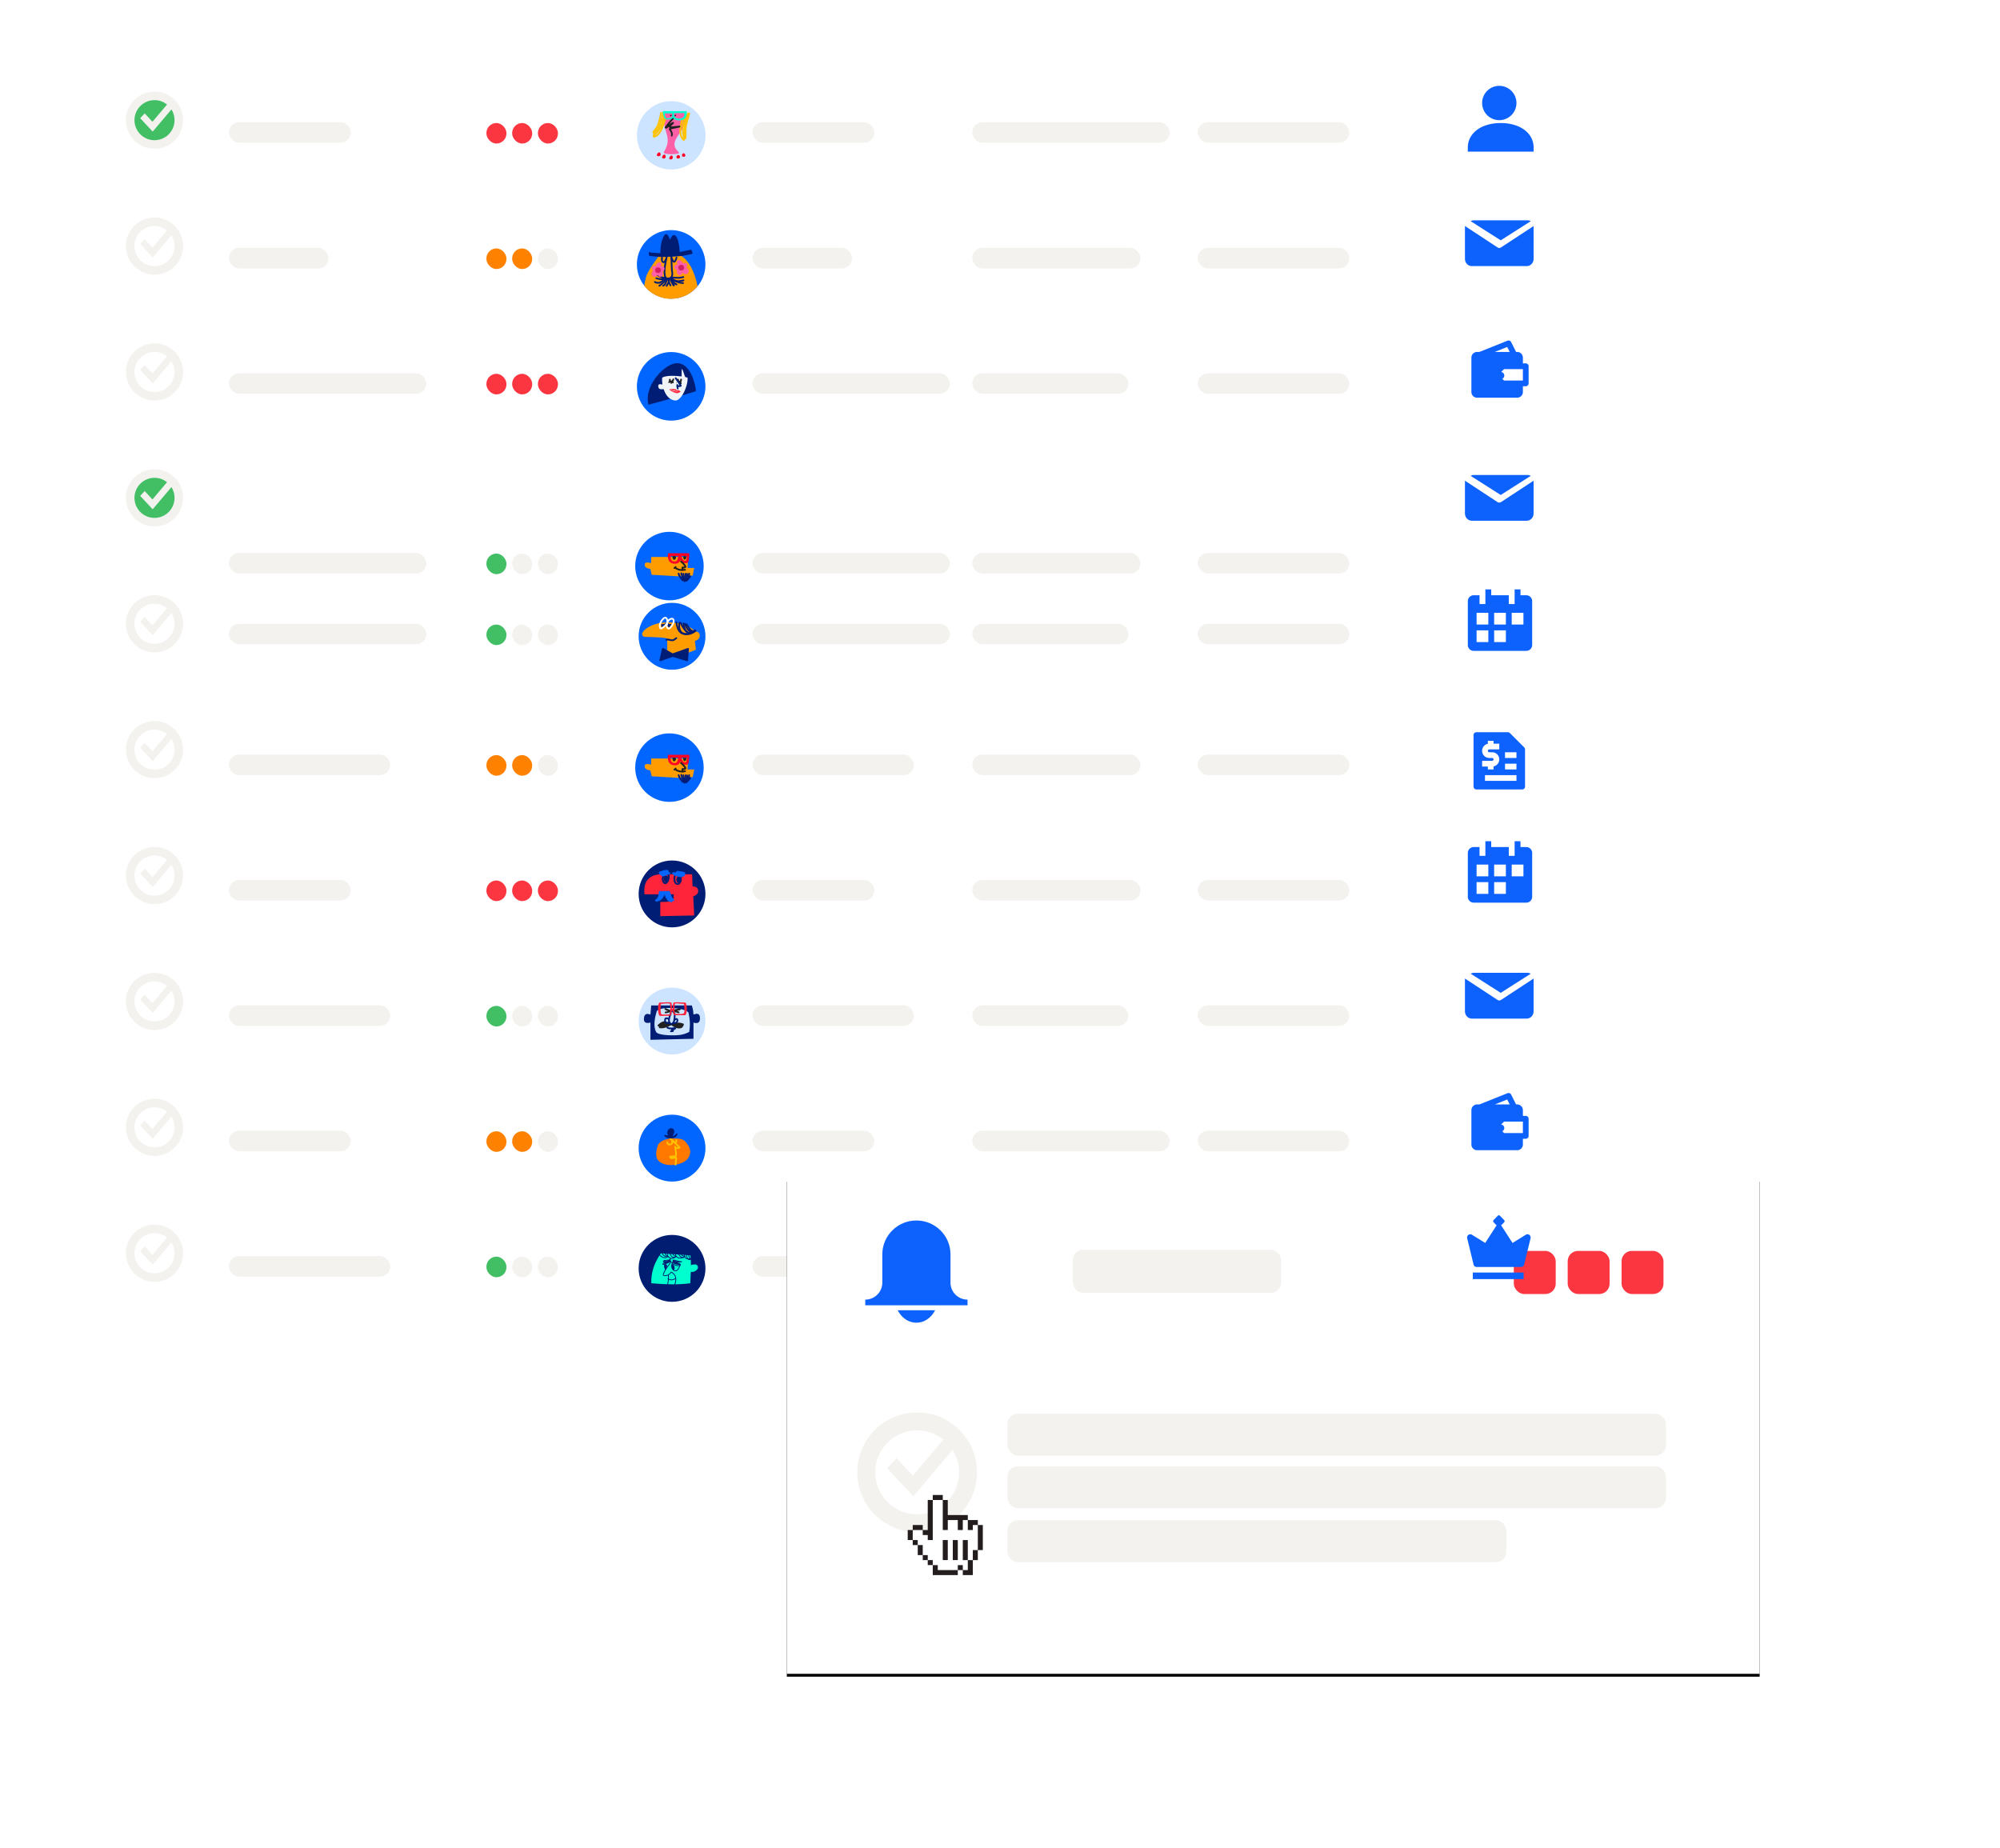 <svg xmlns="http://www.w3.org/2000/svg" xmlns:xlink="http://www.w3.org/1999/xlink" width="699" height="646" xmlns:v="https://vecta.io/nano"><style><![CDATA[.B{stroke-width:.6}.C{stroke-linejoin:round}.D{stroke-linecap:round}.E{fill:#f4f2ee}.F{fill:#fff}.G{fill-rule:nonzero}.H{stroke:#001d75}.I{stroke:#212121}.J{fill:#001d75}.K{fill:#06f}.L{fill:#42be65}.M{fill:#ff9d00}.N{fill:#fb3640}.O{fill:#0d62fe}.P{fill:#212121}.Q{fill:#ff0025}.R{fill:#ff8100}.S{stroke:#ffc200}.T{fill:#ff243a}]]></style><defs><filter x="-5.7%" y="-6.8%" width="111.3%" height="113.5%" id="A"><feOffset dy="5" in="SourceAlpha"/><feGaussianBlur stdDeviation="5"/><feColorMatrix values="0 0 0 0 0 0 0 0 0 0.165 0 0 0 0 0.362 0 0 0 0.1 0" result="C"/><feMerge><feMergeNode in="C"/><feMergeNode in="SourceGraphic"/></feMerge></filter><filter x="-27.6%" y="-432.0%" width="155.1%" height="964.0%" id="B"><feOffset dy="24" in="SourceAlpha"/><feGaussianBlur stdDeviation="16"/><feColorMatrix values="0 0 0 0 0.352 0 0 0 0 0.352 0 0 0 0 0.352 0 0 0 0.1 0" result="C"/><feMerge><feMergeNode in="C"/><feMergeNode in="SourceGraphic"/></feMerge></filter><filter x="-32.9%" y="-64.2%" width="165.9%" height="229.5%" id="C"><feOffset dy="24" in="SourceAlpha"/><feGaussianBlur stdDeviation="16"/><feColorMatrix values="0 0 0 0 0.352 0 0 0 0 0.352 0 0 0 0 0.352 0 0 0 0.1 0" result="C"/><feMerge><feMergeNode in="C"/><feMergeNode in="SourceGraphic"/></feMerge></filter><path id="D" d="M0 0h340v173H0z"/><filter x="-1.9%" y="-3.2%" width="103.8%" height="107.5%" id="E"><feOffset dy="1" in="SourceAlpha"/><feGaussianBlur stdDeviation="2"/><feColorMatrix values="0 0 0 0 0 0 0 0 0 0.161 0 0 0 0 0.349 0 0 0 0.1 0"/></filter><filter x="-24.4%" y="-23.0%" width="150.4%" height="146.0%" id="F"><feOffset dy="1" in="SourceAlpha"/><feGaussianBlur stdDeviation="1"/><feColorMatrix values="0 0 0 0 0 0 0 0 0 0 0 0 0 0 0 0 0 0 0.3 0" result="C"/><feMerge><feMergeNode in="C"/><feMergeNode in="SourceGraphic"/></feMerge></filter><path id="G" d="M11.973 0C5.36 0 0 5.36 0 11.973s5.36 11.973 11.973 11.973 11.973-5.36 11.973-11.973S18.585 0 11.973 0z"/><path id="H" d="M11.56 8.056c1.42 0 3.162-.09 5.23-.268l.536-2.633h-2.324l.18-3.838H2.308l-.08 2.128C.743 3.03 0 3.226 0 4.03s.665 1.283 1.996 1.438l.447 2.053 9.118.535z"/><path id="I" d="M.092.306C.027 1.426 1.024 1.71 1.3.68 1.5-.107.362-.182 0 .306"/><path id="J" d="M3.843.127c.02.238.005.482.058.715.23 1.012 1.495.03.825-.815"/><path id="K" d="M15.503 0c.276 0-.05 2.46-.223 2.952-.22.626-.737.49-1.296.49a4.1 4.1 0 0 1-.466-.021 7.61 7.61 0 0 0-.86-.882l-.25-.207.062.363-.08-.126c-.34.855-1.02 1.097-1.85 1.097C8.628 3.667 7.864 2.21 8.17 0h7.333zM11.7.997H9.114l-.001.013c-.033.53.027.942.17 1.236l.085.15c.226.333.627.506 1.263.506.433 0 .73-.278.92-.96l.05-.206.037-.2.036-.282.025-.244zm3.07 0h-1.915c.272 1.115.63 1.6 1.297 1.672l.188.01c.027 0 .04-.006.067-.03.054-.05.112-.152.167-.306.088-.25.15-.604.18-1.054l.016-.29z"/><path id="L" d="M12.706 2.87c.9.7 1.696 1.743 1.56 1.914-.18.223-.825.27-.983.178-.127-.073-.07.026-.07.858"/><path id="M" d="M10.742 5.122c1.053.78 2.22.88 3.375.643"/><path id="N" d="M11.87 7.126c.225.9.758 1.47 1.32 2.224"/><path id="O" d="M12.8 7.028c.616 1.947.48 1.117.618 2.448"/><path id="P" d="M13.556 7.168c.184 1.893.162 1.106.162 2.357"/><path id="Q" d="M14.94 7.238c-.05.918-.293 1.65-.752 2.44"/><path id="R" d="M15.566 7.147c-.084.895-.34 1.757-.942 2.456"/><path id="S" d="M15.9 8.108c-.744.997-.834 1.303-1.947 1.564"/><path id="T" d="M5.906 1.422c-.03.46.42.576.544.153.095-.322-.423-.353-.586-.153"/><path id="U" d="M11.973 0A11.98 11.98 0 0 0 0 11.979a11.98 11.98 0 0 0 11.973 11.979 11.98 11.98 0 0 0 11.973-11.979A11.98 11.98 0 0 0 11.973 0z"/><path id="V" d="M11.68 0C5.23 0 0 5.232 0 11.687s5.23 11.687 11.68 11.687 11.68-5.232 11.68-11.687S18.132 0 11.68 0z"/><path id="W" d="M1.834 4.16c-.07-.458.01-.773.243-.947.422-.315.99.226 1.046.626.068.474-.303 1.21-.66 1.092-.34-.114-.55-.37-.63-.772z"/><path id="X" d="M492.5 151l10.5-6.69c-.336-.192-.718-.31-1.13-.31h-18.74c-.412 0-.794.12-1.13.31l10.5 6.69z"/><path id="Y" d="M500.25 111h-6.585l-2-2 2-2h6.585v4zm-5.482-11.73l.864 1.73h-5.188l4.324-1.73zm6.482 5.73h-1v-2c0-1.103-.897-2-2-2h-.382l-1.724-3.447c-.233-.465-.78-.673-1.266-.483l-9.822 3.93h-.806c-1.103 0-2 .897-2 2v12c0 1.103.897 2 2 2h14c1.103 0 2-.897 2-2v-2h1a1 1 0 0 0 1-1v-6a1 1 0 0 0-1-1z"/><path id="Z" d="M493.75 109.25a1.25 1.25 0 1 0-2.5 0 1.25 1.25 0 1 0 2.5 0z"/></defs><g transform="translate(32 22)" fill="none" fill-rule="evenodd"><g filter="url(#A)"><g transform="translate(0 218.911)"><path d="M0 .2h521v40.2H0z" class="F"/><path d="M498 19h-4v-2h4v2zm0 4h-4v-2h4v2zm0 4h-11v-2h11v2zm-12-7h3.5a.5.5 0 1 0 0-1h-1c-1.38 0-2.5-1.122-2.5-2.5 0-1.207.86-2.217 2-2.45V13h2v1h2v2h-3.5a.5.5 0 1 0 0 1h1c1.378 0 2.5 1.122 2.5 2.5 0 1.207-.86 2.218-2 2.45V23h-2v-1h-2v-2zm14.707-4.707l-5-5c-.187-.188-.442-.293-.707-.293h-11a1 1 0 0 0-1 1v18a1 1 0 0 0 1 1h16a1 1 0 0 0 1-1V16c0-.265-.105-.52-.293-.707h0z" class="O"/><g transform="translate(190 10.4)"><use xlink:href="#G" class="G K"/><g transform="translate(3.305 7.476)"><g transform="translate(0 .003)"><use xlink:href="#H" class="M"/><g transform="translate(9.638 .964)" class="P"><use xlink:href="#I"/><use xlink:href="#J"/></g><use xlink:href="#K" class="G Q"/><g class="B C D I"><use xlink:href="#L"/><use xlink:href="#M"/></g><g class="H B C D"><use xlink:href="#N"/><use xlink:href="#O"/><use xlink:href="#P"/><path d="M14.37 7.168l-.422 2.59"/><use xlink:href="#Q"/><use xlink:href="#R"/><use xlink:href="#S"/></g><path d="M10.818 4.796c-.067.18-.2.36-.425.37" class="B C D I"/></g></g></g><g class="E"><rect x="307.8" y="17.8" width="58.8" height="7.2" rx="3.6"/><rect x="231" y="17.8" width="56.4" height="7.2" rx="3.6"/><rect x="48" y="17.8" width="56.4" height="7.2" rx="3.6"/></g><g class="R"><rect x="138" y="18" width="7" height="7.2" rx="3.5"/><rect x="147" y="18" width="7" height="7.2" rx="3.5"/></g><g class="E"><rect x="156" y="18" width="7" height="7.2" rx="3.5"/><rect x="386.6" y="17.8" width="53" height="7.2" rx="3.6"/></g></g><g transform="translate(0 350.377)"><path d="M0 .2h521v40.2H0z" class="F"/><g class="E"><rect x="307.8" y="17.8" width="69" height="7.2" rx="3.6"/><rect x="231" y="17.8" width="42.6" height="7.2" rx="3.6"/><rect x="48" y="17.8" width="42.6" height="7.2" rx="3.6"/></g><g class="R"><rect x="138" y="18" width="7" height="7.2" rx="3.5"/><rect x="147" y="18" width="7" height="7.2" rx="3.5"/></g><g class="E"><rect x="156" y="18" width="7" height="7.2" rx="3.5"/><rect x="386.6" y="17.8" width="53" height="7.2" rx="3.6"/></g></g><g transform="translate(0 306.555)"><path d="M0 .2h521v40.2H0z" class="F"/><g class="E"><rect x="307.8" y="17.8" width="54.6" height="7.2" rx="3.6"/><rect x="231" y="17.8" width="56.4" height="7.2" rx="3.6"/><rect x="48" y="17.8" width="56.4" height="7.2" rx="3.6"/></g><rect x="138" y="18" width="7" height="7.2" rx="3.5" class="L"/><g class="E"><rect x="147" y="18" width="7" height="7.2" rx="3.5"/><rect x="156" y="18" width="7" height="7.2" rx="3.5"/><rect x="386.6" y="17.8" width="53" height="7.2" rx="3.6"/></g></g><g transform="translate(0 262.733)"><path d="M0 .2h521v40.2H0z" class="F"/><g class="E"><rect x="307.8" y="17.8" width="58.8" height="7.2" rx="3.6"/><rect x="231" y="17.8" width="42.6" height="7.2" rx="3.6"/><rect x="48" y="17.8" width="42.6" height="7.2" rx="3.6"/></g><g class="N"><rect x="138" y="18" width="7" height="7.2" rx="3.5"/><rect x="147" y="18" width="7" height="7.2" rx="3.5"/><rect x="156" y="18" width="7" height="7.2" rx="3.5"/></g><rect x="386.6" y="17.8" width="53" height="7.2" rx="3.6" class="E"/></g><g transform="translate(0 394.199)"><path d="M0 .2h521v40.2H0z" class="F"/><g class="E"><rect x="307.8" y="17.8" width="54.6" height="7.2" rx="3.6"/><rect x="231" y="17.8" width="56.4" height="7.2" rx="3.6"/><rect x="48" y="17.8" width="56.4" height="7.2" rx="3.6"/></g><rect x="138" y="18" width="7" height="7.2" rx="3.5" class="L"/><g class="E"><rect x="147" y="18" width="7" height="7.2" rx="3.5"/><rect x="156" y="18" width="7" height="7.2" rx="3.5"/><rect x="386.6" y="17.8" width="53" height="7.2" rx="3.6"/></g></g><path d="M0 0h521v40.004H0z" class="F"/><g transform="translate(190.6 8.359)"><path d="M12 0C5.373 0 0 5.346 0 11.94s5.373 11.94 12 11.94 12-5.346 12-11.94S18.627 0 12 0z" fill="#cce4ff" class="G"/><g transform="translate(5.701 3.458)"><g transform="translate(3.638 .216)" fill="#ff5fa7"><path d="M8.036 1.39C7.752 7.693.854 10.03 5.263 14.14c1.054.982-5.777.996-5.19 0C3.2 8.827-.07 7.693.001 1.956.01 1.28.106.644.276.06 3.7-.035 6.226.053 7.823.326c.127.022.198.376.213 1.063z"/></g><g class="B C D S"><path d="M12.597.865C12.22 2.498 11.5 4.172 11.362 5.85c-.1 1.216-.045 2.44-.068 3.66"/><path d="M12.163.81c-.848 2.122-1.176 4.03-1.256 6.323-.063 1.8-.244 1.36.117 2.106"/><path d="M11.023 2.107c-.796 3.267-.832 4.323-.275 7.673"/><path d="M10.697 10.158C8.723 8.395 9.55 5.315 10.08 3.134"/></g><path d="M6.87 1.567c.12.6.087.985-.098 1.186C5.788 3.82 5.405 4.23 4.298 5.75c-.015.02-.01.075.015.075.123.001.26-.003.36-.072.7-.484 1.26-1.22 2.045-1.567 1.058-.47-1.452 1.153-.844 1.47.248.13 4.588-.465 3.185-.186s-3.487.665-3.312.892c.73.948.913 1.38.73 2.23" class="B C D I"/><g class="S B C D"><path d="M4.235 2.702c-.637 1.686-1.5 5.792-4 6.267-.032.006-.048-.043-.072-.064"/><path d="M3.855 1.567c-.577 2.846-1.43 5.36-3.8 7.024"/><path d="M3.53.486C2.793 3.137 2.42 6.02.163 7.835"/><path d="M2.77.594c-.68 2.843-.756 4.713-2.77 6.7"/></g><path d="M3.465.023c-.308 0 .185 1.89.378 2.326.163.37.613.557 1.35.564.815.025 1.382-.16 1.7-.555l.05-.062c.378.756 1.14.97 2.065.97 2.138 0 2.99-1.29 2.65-3.242h-8.2zm3.774.72l3.636-.05.001.013c.048.623-.06 1.086-.304 1.393l-.025.03c-.292.342-.837.52-1.66.52-.564 0-1.222-.22-1.506-.92l-.066-.198c-.032-.12-.03-.308-.047-.533L7.24.745zm-3.2.06h2.638l-.004.386c-.02.87-.207 1.256-1.753 1.288l-.288.003c-.037 0-.057-.006-.092-.03-.074-.05-.155-.15-.23-.305-.12-.25-.206-.602-.25-1.05L4.04.806z" fill="#00ffce" class="G"/><g class="P"><use xlink:href="#T" transform="matrix(-1 0 0 1 12.326 0)"/><use xlink:href="#T" x="1.574" transform="matrix(-1 0 0 1 15.475 0)"/></g><g class="Q"><path d="M1.35 15.5c.348.508 1.81.376 1.028-.653s-1.376.145-1.028.653z" transform="matrix(-1 0 0 1 3.855 0)"/><path d="M3.225 16.36c.358.5 1.667.178.86-.815s-1.22.325-.86.815z" transform="matrix(-1 0 0 1 7.439 0)"/><path d="M5.727 16.652c.363.51 1.666.28.85-.753s-1.213.244-.85.753z" transform="matrix(-1 0 0 1 12.434 0)"/><path d="M8.175 16.336c.37.5 1.623.24 1.087-.644s-1.456.143-1.087.644z" transform="matrix(-1 0 0 1 17.484 0)"/><path d="M10.12 15.74c.35.495 1.434.258 1.033-.637s-1.383.142-1.033.637z" transform="matrix(-1 0 0 1 21.285 0)"/></g></g></g><g class="E"><rect x="307.8" y="15.718" width="69" height="7.165" rx="3.582"/><rect x="231" y="15.718" width="42.6" height="7.165" rx="3.582"/><rect x="48" y="15.718" width="42.6" height="7.165" rx="3.582"/></g><g class="N"><rect x="138" y="16" width="7" height="7.165" rx="3.5"/><rect x="147" y="16" width="7" height="7.165" rx="3.5"/><rect x="156" y="16" width="7" height="7.165" rx="3.5"/></g><rect x="386.6" y="15.718" width="53" height="7.165" rx="3.582" class="E"/><g transform="translate(0 87.644)"><g class="F"><path d="M0 0h521v40.2H0z"/><path d="M0 43.8h521V84H0z"/></g><g class="E"><rect x="307.8" y="15.8" width="54.6" height="7.2" rx="3.6"/><rect x="231" y="15.8" width="69" height="7.2" rx="3.6"/><rect x="48" y="15.8" width="69" height="7.2" rx="3.6"/></g><g class="N"><rect x="138" y="16" width="7" height="7.2" rx="3.5"/><rect x="147" y="16" width="7" height="7.2" rx="3.5"/><rect x="156" y="16" width="7" height="7.2" rx="3.5"/></g><rect x="386.6" y="15.8" width="53" height="7.2" rx="3.6" class="E"/></g><g transform="translate(0 43.822)"><path d="M0 0h521v40.2H0z" class="F"/><g class="E"><rect x="307.8" y="15.8" width="58.8" height="7.2" rx="3.6"/><rect x="231" y="15.8" width="34.8" height="7.2" rx="3.6"/><rect x="48" y="15.8" width="34.8" height="7.2" rx="3.6"/></g><g class="R"><rect x="138" y="16" width="7" height="7.2" rx="3.5"/><rect x="147" y="16" width="7" height="7.2" rx="3.5"/></g><g class="E"><rect x="156" y="16" width="7" height="7.2" rx="3.5"/><rect x="386.6" y="15.8" width="53" height="7.2" rx="3.6"/></g></g><g transform="translate(0 175.289)"><path d="M0 0h521v40.004H0z" class="F"/><g class="E"><rect x="307.8" y="15.718" width="54.6" height="7.165" rx="3.582"/><rect x="231" y="15.718" width="69" height="7.165" rx="3.582"/><rect x="48" y="15.718" width="69" height="7.165" rx="3.582"/></g><rect x="138" y="16" width="7" height="7.165" rx="3.5" class="L"/><g class="E"><rect x="147" y="16" width="7" height="7.165" rx="3.5"/><rect x="156" y="16" width="7" height="7.165" rx="3.5"/><rect x="386.6" y="15.718" width="53" height="7.165" rx="3.582"/></g></g><g transform="translate(190.6 96.048)"><use xlink:href="#U" class="G K"/><g transform="translate(.758 2.548)"><path d="M1.346 13.527C1.36 7.606 9.197 2.358 13.703 2.36c6.84.004 5.14 11.43 4.827 11.45-1.937.133-7.665.038-17.184-.285z" transform="matrix(.956 -.292 .292 .956 -1.929 3.321)" class="J"/><g transform="translate(6.664 3.361)" fill="#f1f4f6"><path d="M10.276 3.03c.295 2.357-2.012 8.307-4.448 7.98-2.046-.275-3.238-2.014-3.87-3.875C1.852 6.822.27 7.643.054 6.18s1.508-.544 1.463-.813c-.15-.898-.14-1.66-.117-2.27.004-.096.52-.393 1.624-.57.494-.08 1.106-.133 1.842-.134a26.43 26.43 0 0 1 3.208.227c.283.036.024-2.605.27-2.567s1 2.755 1.194 2.8c.454.084.734.155.738.187z"/></g><g transform="translate(10.348 6.559)"><g transform="translate(2.98 .488)" class="B C D I"><path d="M.27 0c.133 1.285 1.084.862 1.084.004"/><path d="M.325.705L0 1.138"/><path d="M.813.867l-.217.705"/><path d="M1.084.76l.163.596"/></g><path d="M2.438 0l1.595 2.347c.082.1.24.22.192.343-.044.113-1.078.2-1.17.016-.047-.095-.06-.425-.058-.317.02.663.077 1.082.174 1.255" fill="#f3fff6" class="B C D H"/><g transform="translate(.163 .434)" class="B C D I"><path d="M.24.092c-.202.85 1 .96 1.223-.092"/><path d="M.38.705L0 .976"/><path d="M.783.76l-.037.488"/><path d="M1.138.705l.163.38"/></g><path d="M2.256 3.825c.348-.066.4.437.634.294.123-.072.19-.254.332-.27.216-.026.555.07 1.018.287l-.838.75C2.878 5.367.678 4.89.123 4.63l1.7.023c2.504-.39 1.94-.397-1.7-.023.493-.51 1.784-.74 2.132-.806z" transform="matrix(.956 .292 -.292 .956 1.398 -.443)" class="T"/></g></g></g><g transform="translate(190.6 53.427)"><use xlink:href="#U" class="G K"/><path d="M15.38 8.908c2.756 1.72 4.692 5.29 5.808 10.707-2.196 2.685-5.533 4.398-9.27 4.398-3.8 0-7.186-1.77-9.38-4.532.202-1.363.475-2.566.82-3.6.372-1.127 1.55-3.062 3.54-5.804l.607-.828c2.83.152 5.304.045 7.39-.256l.484-.075z" class="M"/><g class="B C D H"><path d="M6.273 18.134c1.633.84 2.685-.234 3.786-1.404"/><path d="M11.897 16.92c.224.97.365 1.58.92 2.363.013.02-.045.01-.067.017"/><path d="M13.848 18.98c-1.113-.662-.444-.164-1.692-1.844"/><path d="M16.143 18.503c-1.513-.103-3.07-.652-4.22-1.66"/><path d="M16.277 17.557c-.797.114-2.422.927-4.322-.82"/><path d="M16.218 16.408c-2.082.42-.796.253-3.886.176"/><path d="M7.842 19.445c.93-.74 2.3-1.56 2.54-2.852"/><path d="M9.173 19.43c1.104-.73.327-.124 1.59-2.492"/><path d="M10.397 19.495c.837-1.63.56-.827.914-2.377"/><path d="M11.722 19.308c-.626-1.273-.396-.544-.547-2.225"/><path d="M12.974 19.247c-.962-1.302-.495-.53-1.28-2.384"/><path d="M7.266 15.7c.843.498 2.01 1.42 2.93.59"/><path d="M6.776 16.823c.537.144 3.246.946 3.196-.425"/><path d="M8.765 9.594c-.064.578-.064.94 0 1.084.405.922 1.037.615 1.3-.38"/><path d="M10.498 8.944c-1.228 5.312-1.138 7.968.27 7.968s1.896-.94 1.463-2.82l-.217-4.824c.65 2.277 1.264 2.385 1.842.325" class="M"/></g><g stroke="#ff5fa7" fill="#ff5fa7" class="B C"><path d="M6.164 14.02c-.313-.16-.493-.306-.542-.434-.257-.68.262-1.05 1.192-.542.036-.795.343-1.283.92-1.463s.686.307.325 1.463c.575-.086.936-.086 1.084 0 .493.286.264.985-.758 1.41.506.434.578.885.217 1.355s-.795.253-1.3-.65c-.722.867-1.282 1.084-1.68.65s-.217-1.03.542-1.79z"/><path d="M14.183 13.24c-.328-.17-.518-.32-.568-.454-.27-.712.275-1.098 1.25-.567.038-.832.36-1.343.966-1.532s.72.322.34 1.532c.603-.09.982-.09 1.137 0 .518.3.277 1.03-.796 1.475.53.454.606.927.227 1.418s-.834.265-1.364-.68c-.758.908-1.345 1.135-1.762.68s-.227-1.078.568-1.872z" transform="matrix(-.988 .156 .156 .988 28.745 -2.262)"/></g><g fill="#d41c61"><circle cx="7.383" cy="13.994" r="1"/><circle cx="15.485" cy="13.117" r="1"/></g><path d="M15.77 9.04c2.23-.4 3.477-.69 3.738-.867l-.488-1.355-4.063.813c-.253-3.94-.957-5.908-2.113-5.908-.376 0-.81.542-1.3 1.626-.686-2.096-1.41-2.493-2.167-1.192s-1.156 3.27-1.192 5.908l-2.655-.15c-.577-.062-1.028-.157-1.354-.283v1.247c-.058.06.343.146 1.203.256l2.6.232c1.047.08 3.648-.028 7.8-.325z" class="J"/></g><g transform="translate(191.2 183.693)"><use xlink:href="#V" class="G K"/><g transform="translate(1.216 5.182)"><path d="M8.758 1.657c-2.652 0-5.022.702-6.792 1.82C1.25 3.93.68 4.427.352 4.88c-.198.273-.318.54-.332.817-.024.47.28.858.742.954l.04.008c.302.057.746.08 1.783.106l.94.025 2.264.1h.144l.124.01c1.07.08 1.97.2 2.682.366l.05.012v4.15c.096.977 1.148 1.466 3.156 1.466s4.294-.566 6.857-1.7l-.356-3.077.025-.007a2.81 2.81 0 0 0 .93-.418 1.72 1.72 0 0 0 .742-1.44 1.33 1.33 0 0 0-1.034-1.363l-.025-.006c-.28-.07-.6-.076-.972-.028l-.043.006-.066-.573-.234-.186c-2.074-1.647-5.083-2.454-9.01-2.454z" class="G M"/><g class="B C D H"><path d="M6.934 2.537c1.03.06.867.083 1.602-.634"/><path d="M7.034 3.064c.81-.058.894-.367 1.45-1.047"/><path d="M8.837 1.977c.203.52.553.557 1.095.514"/><path d="M8.837 1.983c.12.9-.092.53.694 1.107"/></g><g stroke="#fff" class="B C"><path d="M7.44.316c.964-.883 1.46.3 1.355 1.047-.125.914-.87 1.62-1.57 2.12-.01.007-.62.42-.8.26-.433-.384-.26-1.246-.08-1.76S6.994.726 7.44.316z"/><g class="D"><path d="M8.717 2.23c.16-.49.266-1.106.7-1.454.936-.748 1.84-.5 1.582.787-.14.705-.728 1.538-1.242 2.028-.667.637-1.248-.233-1.148-.867.048-.307.165-.6.247-.9"/></g></g><g class="H B C D"><path d="M11.974 1.6c.22 1.287.342 2.272 1.202 3.29 1.26 1.49 4.058.866 5.227-.414"/><path d="M13.05 1.776c-.233 1.7-.092 3.644 2.07 3.936.15.02 1.147.074 1.515-.053.894-.308.93-.495 1.782-1.187"/><path d="M13.443 1.8c.755 1.565 2.77 5.2 4.787 2.835"/><path d="M14.444 1.977c.177.96.266 1.934.908 2.722.85 1.043 2.583.83 3.304-.187"/><path d="M14.938 2.15c.485 1.224 1.4 3.277 3.064 2.595"/><path d="M15.533 2.277c.402.636 1.233 2.254 2.063 2.422.323.065.66-.01.988-.013"/><path d="M8.456 7.727c.814-.286 1.47.304 2.303.153.403-.073.895-.51 1.188-.734"/></g></g><path d="M8.457 16.076l3.436 1.904 5.39-1.904-.317 4.02-5.074-1.534-4.334 1.534z" class="B C H J"/></g><g transform="translate(191.2 273.738)"><use xlink:href="#V" class="G J"/><g transform="translate(2.696 2.485)"><g transform="translate(0 3.067)"><path d="M5.613 5.553h-5.6C-.172 1.85 1.625 0 5.404 0h9.9l.176 4.293c1.283-.192 1.925.07 1.925.783s-.6 1.14-1.77 1.278l.343 6.614-10.376.198V9.67c2.07.01 3.405-.253 4.007-.787s.813-1.644.634-3.332h-4.64z" stroke="#ff243a" stroke-width="1.444" class="T"/><g transform="translate(3.436 5.394)" stroke="#06f" class="B C D"><path d="M1.224.03c.05 1.067-.2 2.36-1.224 2.94"/><path d="M1.666.03C1.423 1.12 1.05 2.005.27 2.846"/><path d="M2.06.03C1.8 1.215 1.197 2.357.12 2.995"/><path d="M2.53.03C2.275.97 1.304 2.903.01 3.07"/><path d="M2.972.03c-.338 1.22-1.204 3-2.675 3"/><path d="M5.394 3.332c-.365.098-1.41-.875-1.784-1.428-.25-.37-.394-1-.436-1.864"/><path d="M3.53.03c.18 1.077.087 2.44 1.043 3.102"/><path d="M3.874 0c-.195.537.764 2.91 1.308 2.99"/><path d="M4.122.03c.402 1 .62 2.043 1.38 2.812"/><path d="M4.496.03c.472 1.1.57 2.178 1.51 2.905"/><path d="M3.266.03c.57 1.725.89 2.46 2.594 2.78"/></g></g><g transform="translate(4.532)" class="B C"><g class="H"><path d="M1.347 2.96c.59-.233 1.156-.55 1.774-.7.087-.02.094.156.112.243.046.22.09.443.077.666-.037.657-.22 1.484-.68 1.998-.6.673-1.205.1-1.362-.6-.16-.722-.087-.787.037-1.442l.042-.156z"/><path d="M5.605 2.308c.226.127.434.295.678.38.382.135.896-.01 1.184.275.224.222.063.63.046.945-.027.49-.2 1.536-.738 1.756-.874.358-1.448-.596-1.483-1.336-.014-.3-.024-.6.02-.897.047-.328.166-.64.25-.96l.046-.162z"/><g class="J"><use xlink:href="#W"/><use xlink:href="#W" x="4.44" y="0.266"/></g></g><g stroke="#06f" class="D"><path d="M5.98 2.2c.633-.534 1.216-1.343 1.9-1.6.56-.212-2.054 1.827-1.52 1.457l-.307.43C8.578.743 8.12.322 6.05 2.917c-.42.528.88-.95 1.34-1.357.268-.236 1.085-.862.837-.565-.625.748-1.31 1.315-1.978 1.932-.217.2-.907.643-.673.518.474-.254.94-.56 1.397-.906.478-.36 1.502-2.133 1.403-1.2-.068.636-2.305 1.888-2.63 2.122-.097.07-.365.36-.268.29L7.4 2.256c.228-.16.928-.55.708-.358l-.182.224c-1.852 1.628-3.143 2.526.105.107" transform="matrix(.616 .788 -.788 .616 4.368 -4.62)"/><path d="M.71.635C1.337.912 3.076 1.64 3.06 2.14 3.02 3.278 1.612.972.96 1.085c-.027.005.003.09.028.105l.366.28 1.066.547c.178.102.687.49.518.358-.502-.39-1.924-1.704-1.52-1.137L.554.993c.434.607 1.058.877 1.603 1.275C4.108 3.693.865 1.017.552 1.435c-.052.07.098.152.162.2l1.35.928c.224.142.915.51.69.365-.4-.262-1.595-1.13-1.25-.723L.662 2.04c.294.347 1.947.922 2.365 1.08" transform="matrix(.719 -.695 .695 .719 -.799 1.777)"/></g></g></g></g><g transform="translate(191.2 318.161)"><use xlink:href="#V" fill="#cce4ff" class="G"/><g transform="translate(1.85 5.129)"><path d="M16.766 1.11l.357 1.426c.064.286.13.88.198 1.783 1.508-.634 2.263-.21 2.263 1.268s-.754 1.98-2.263 1.506v5.666l-15.044.357V7.092C.637 7.488-.118 6.987.015 5.587S.9 3.764 2.277 4.32l.278-3.21h14.21zM4.54 3.01c-1.032 3.223-1.125 5.68-.278 7.37.54 1.075 5.1 1.362 8.058 1.07 1.133-.112 2.297-.468 3.493-1.07.206-1.093.285-2.216.238-3.368a16.36 16.36 0 0 0-.516-3.447c-.715-.792-2.46-1.294-5.24-1.506s-4.697.106-5.756.95z" class="J"/><g class="I B C D"><path d="M9.542 2.614l-2.375.24c.56.107 1.062-.076 1.607-.145.157-.02.377-.14.476-.015.08.1-.242.102-.34.187-.23.203-.4.464-.627.67-.146.132-.322.226-.483.34" transform="matrix(.883 .469 -.469 .883 2.505 -3.541)"/><g transform="translate(4.912 5.784)"><path d="M.5 3.324c.33-1.04 1.035-2.33 1.91-2.142.4.086.384-.092.68-.183.24-.073.22-.262.503-.306.043-.007-.09-.013-.13 0-.103.033-.12.103-.21.16-.154.095-.37.1-.502.223L.723 3.093c-.187.202.446-.326.642-.52.346-.34.638-.735.98-1.08a4.43 4.43 0 0 1 .627-.54C3.14.84 3.31.832 3.498.76c.066-.025-.21.01-.15.05.1.07.448-.08.367.014-.6.693-1.735 1.4-2.408 2.132-.107.115-.364.506-.245.403l2.185-2.082a1.19 1.19 0 0 1 .274-.187c.133-.067.434-.307.418-.16-.02.188-.312.22-.44.36-.514.566-.364.652-.91 1.116l-1.276.987c-.07.064-.214.29-.123.26 1.056-.342 2-1.327 2.588-2.226.04-.063-.013-.166.036-.223.058-.068.315-.053.245-.108V.924c-.04-.03-.09.043-.137.065" transform="matrix(.883 .469 -.469 .883 1.287 -.819)"/><path d="M5.002 1.288c.63.976 1.43 1.952 2.725 2.016.117.006-.17-.166-.267-.23-.345-.227-.74-.38-1.06-.64C6.004 2.11 4.88 1.1 5.326 1.34c.716.398 1.235 1.08 1.903 1.555.237.168.514.28.793.36.156.045-.288-.154-.418-.252l-1.34-1.08c-.312-.273-.552-.458-.804-.787-.137-.178.263.203.45.326.267.175.57.296.83.483.252.18.448.43.7.612.22.16.45.318.706.403.06.02-.013-.134-.05-.187a1.75 1.75 0 0 0-.339-.367L6.45 1.47c-.147-.098-.63-.313-.47-.245l1.14.526c.344.197.655.447.973.684.072.054.144.113.195.187.014.02-.052.006-.072-.007l-.52-.303-.887-.655c-.334-.215-.7-.375-1.038-.583-.054-.033-.367.07-.314.034.142-.093.703.23.8.275.862.395 1.36.373 2.167 1.002.098.076.353.185.26.266-.15.13-.44-.105-.59.02-.158.132.878.38-.036.223-.12-.02-.252-.038-.353-.108-2.642-1.832-.888-.924-2.27-1.606" transform="matrix(.946 -.326 .326 .946 -.338 2.35)"/></g></g><g class="B C D"><g class="H"><path d="M8.724 5.864c-.32-.15-.667-.363-1.052-.243-.324.1-.297.766-.285.943.04.64.863.86 1.35.617"/><path d="M10.677 6.187c1.176-1.06 1.403.613.497 1.012-.32.14-.6.078-.933.053"/><path d="M9.306 3.81c.08 1.186.023-.496-.54 2.022-.218.972.586 2.514 1.45 1.39.458-.597.49-1.45.526-2.194.02-.416.126-1.278-.382-1.532-.412-.93-.512-1.223-.3-.88"/></g><path d="M10.64 2.717c.64-.02 1.284.035 1.917-.057.502-.073-1.014-.015-1.52 0-.18.005-.492-.116-.533.057-.042.18.28.245.44.338.352.205.726.37 1.09.554" transform="matrix(.985 -.174 .174 .985 -.365 2.058)" class="I"/></g><path d="M8.31 0a7.33 7.33 0 0 1 1.018.072l.065.01c.136.02.244.126.267.262.102.62.143 1.25.124 1.895.1.065.208.05.356-.045-.016-.628.026-1.244.125-1.85.022-.132.124-.236.256-.26l.01-.002.065-.01A7.33 7.33 0 0 1 11.615 0h.08l2.663.107c.142.007.266.097.316.23l.004.01.013.04c.2.594.3 1.258.3 1.992 0 .7-.093 1.31-.28 1.828-.066.184-.237.308-.432.315h-.012l-.19.002c-.376.002-.712.001-1.007-.004l-.17-.003-2.1-.001c-.227.001-.423-.158-.47-.38l-.002-.012-.01-.06-.128-.96c-.152-.164-.31-.176-.47-.038-.044.397-.1.794-.2 1.19l-.015.067c-.05.21-.232.36-.446.367l-.95.034-1.084.032-.14.003-1.06.003-.096-.001c-.2-.002-.376-.127-.443-.314-.236-.65-.354-1.34-.354-2.068 0-.733.1-1.397.3-1.992l.013-.04c.047-.138.174-.233.32-.24l.45-.022L8.31 0zm-.397.396L7.85.4 6.18.55l-.117.014c-.074.01-.132.068-.14.142l-.01.097c-.145 1.575-.1 2.667.133 3.277.104.27 1.122.3 3.056.12l.017-.147.138-1.946V2.1c-.014-.434-.065-.972-.155-1.614-.35-.068-.748-.094-1.19-.08zm3.652 0l-.043-.001c-.416-.012-.65.015-.702.08l-.012.087-.143 1.527-.001.04c-.01.434.04 1.07.146 1.912 2.013.112 3.072.033 3.176-.238.238-.62.245-1.654.022-3.1-.01-.072-.07-.127-.142-.134l-.352-.032-1.948-.14z" class="T"/><path d="M8.177 8.822c.794.648 2.226.162 2.76.216.028.003.024.07 0 .085l-.18.18c-.12.07-.25.127-.386.15-.208.036-.5-.136-.63.028-.1.124.27.177.368.3.34.43-.605.353-.688.357" class="B C D H"/></g></g><g transform="translate(191.2 362.583)"><use xlink:href="#V" class="G K"/><g transform="translate(6.131 4.706)"><g transform="translate(0 3.596)"><path d="M.858 1.91c1.4-1.746 4.03-1.98 6.23-1.893s2.942.61 4.043 2.303.856 3 .23 4.258C9.89 9.503 2.96 10.404.666 7.65-.555 6.184.21 3.84.563 2.33l.295-.42z" fill="#ff7800"/><g class="B C D S"><path d="M5.906.93C6.31 1.92 7.45 1.257 7 .557"/><path d="M4.87.08c.794.403 1.306 1.113 1.968 1.728L7.9 2.864c.098.11.288.24.23.373-.052.123-1.298.216-1.407.017-.057-.103-.073-.462-.07-.345.035 1.08.472 2.21.213 3.085-.14.47-2.076.148-1.996.427.168.592.847.638 2.037.14.118.24.05.53.035.797l-.173 1.79"/><path d="M3.916 1.333c-.085.67.833 1.093 1.43.6.4-.332.184-.762.178-1.217"/></g></g><path d="M4.152 2.566C3.865 2 3.724 1.3 4.093.73 4.645-.142 5.82-.336 6.275.722c.353.82-.5 1.835-.476 1.937.133.58 2.025-1.75 1.66-.504-.455 1.555-3.034 1.82-4.163.946s-.065-.862.623-.54l.234.002z" class="J"/></g></g><g transform="translate(191.2 404.604)"><use xlink:href="#V" fill="#001d71" class="G"/><g transform="translate(4.44 5.5)"><path d="M3.35.927l10.267.715c.15.59.223 1.747.218 3.47l.026-.016a1.3 1.3 0 0 1 .47-.185l.03-.006c.294-.06.927-.135 1.172-.072.667.173.978 1.02.593 1.59-.486.718-1.495 1.196-2.333.946l-.008.254-.168 3.76c-3.515.503-8.047.503-13.597 0-.183-3.463.903-6.913 3.258-10.35L3.35.927z" fill="#00ffce"/><g class="J"><g class="G"><g transform="translate(2.484)"><path d="M.193.08C.27.082.332.146.33.224V.24L.326.3.315.455.3.518V.84c.004.228.04.394.103.475.27.345.73.694 1.186.877.524.21.984.2 1.31-.097a.14.14 0 0 1 .198.013c.05.058.045.147-.013.2-.42.367-.988.394-1.602.147C.983 2.253.48 1.873.18 1.5.07 1.347.023 1.13.018.846.016.73.02.612.032.467L.044.303.05.24V.22C.05.14.115.08.193.08z"/><path d="M.993.16a.14.14 0 0 1 .18.084c.315.87.587 1.27 1.164 1.558l.08.04.122.057c.11.05.21.086.302.11.186.047.314.034.383-.038l.007-.007a.14.14 0 0 1 .198-.015c.06.05.066.14.015.198-.153.18-.388.208-.673.136a2.08 2.08 0 0 1-.31-.109l-.037-.016-.194-.093-.018-.01C1.555 1.724 1.246 1.27.91.34.882.267.92.186.993.16z"/><path d="M2.072.02a.14.14 0 0 1 .168.106l.015.068c.115.498.212.797.362 1.062.197.346.46.55.827.6.077.013.13.085.116.162s-.085.13-.162.116c-.458-.075-.8-.333-1.026-.75-.175-.307-.28-.64-.407-1.206-.017-.076.03-.15.106-.168z"/><path d="M3.053.463l.045-.24c.016-.072.085-.12.16-.11s.125.078.12.152l-.001.01-.066.367L3.28.82 3.274.86c-.03.218-.04.383-.025.463.148.844.957 1.38 1.806 1.194a1.44 1.44 0 0 0 .682-.343l.034-.03.346-.308a.14.14 0 0 1 .198.015c.05.06.044.148-.015.198l-.023.02-.36.32c-.253.213-.475.33-.802.403-1.005.22-1.968-.418-2.144-1.42-.02-.118-.01-.303.024-.55l.027-.18.008-.047.023-.133z"/><path d="M3.898.355c.078 0 .14.063.14.14V.65c.002.12.008.14.032.192l.005.01.332.597.028.053c.437.818.92.902 1.675.352a.14.14 0 0 1 .196.031c.046.063.032.15-.03.197-.88.64-1.553.53-2.072-.418l-.067-.123-.32-.58-.008-.02c-.048-.11-.05-.148-.05-.447 0-.078.063-.14.14-.14z"/><path d="M4.692.353a.14.14 0 0 1 .176.093c.256.827.637 1.267 1.327 1.43.076.018.122.094.104.17a.14.14 0 0 1-.169.104c-.8-.2-1.248-.708-1.53-1.622-.023-.074.02-.153.093-.176z"/><path d="M5.973.268c.078-.001.142.06.143.14v.036L6.112.61 6.1.858c-.01.26-.006.39.027.54.14.642.602 1 1.25 1.05.6.048 1.27-.182 1.684-.575a.14.14 0 0 1 .199.006c.053.056.05.146-.006.2-.474.448-1.223.705-1.9.65-.767-.06-1.335-.5-1.504-1.27-.04-.184-.046-.333-.032-.63l.01-.223.003-.19c-.001-.078.06-.142.138-.143z"/><path d="M6.9.23c.078.001.14.065.138.143l-.001.02a1.22 1.22 0 0 1-.014.136L7.01.56c-.022.145-.023.202 0 .253.15.34.402.733.676 1.014.34.348.68.5 1 .4.073-.02.13-.055.25-.145l.07-.054.126-.09a.14.14 0 0 1 .194.044c.04.066.022.153-.044.194l-.022.014-.076.054-.083.063c-.145.1-.224.157-.34.2-.437.122-.87-.07-1.276-.484A3.92 3.92 0 0 1 6.752.927C6.702.814 6.7.724 6.728.54l.01-.073.01-.1C6.75.3 6.813.228 6.9.23z"/><path d="M7.758.28a.14.14 0 0 1 .166.11l.06.292.013.06.01.047c.173.76.36.925 1.2 1.008.077.008.134.077.126.154s-.077.134-.154.126l-.058-.006c-.91-.1-1.182-.362-1.377-1.214l-.03-.133-.057-.278c-.015-.076.034-.15.1-.166z"/><path d="M9.068.34c.078-.003.143.057.146.135l.002.068.002.153V.98l.01.45v.016c.048.777.27 1.186.803 1.24.303.03.607.024 1.066-.016.156-.013.262-.055.4-.143l.018-.012.286-.218a.14.14 0 0 1 .196.031c.046.063.032.15-.03.197l-.045.034-.237.18-.006.005a1.02 1.02 0 0 1-.547.206l-.082.007c-.43.035-.73.04-1.037.01-.383-.04-.656-.23-.827-.543-.13-.24-.2-.543-.225-.923v-.037l-.012-.435V.665l-.004-.18C8.93.408 9 .342 9.068.34z"/><path d="M9.78.323c.078-.003.143.057.146.135L9.927.5l.004.197.002.39c.004.448.02.666.074.917.077.355.227.638.482.875.34.316 1.305-.055 1.324-.48v-.013c0-.078.063-.14.14-.14s.14.063.14.14c0 .683-1.28 1.18-1.798.698-.3-.28-.476-.613-.565-1.02l-.007-.034c-.056-.27-.07-.5-.074-.995L9.65.773V.68L9.644.47C9.64.392 9.7.326 9.78.323z"/><path d="M10.34 1c.007-.077.076-.134.153-.127s.13.07.127.145v.01c-.025.267.16.935.412 1.386.3.536.594.68.894.38a.14.14 0 0 1 .199 0c.055.055.055.144 0 .2-.245.246-.515.303-.775.175-.208-.102-.397-.318-.564-.617-.277-.496-.478-1.218-.447-1.55z"/></g><path d="M6.625 2.795l.023-.01c.063-.03.107-.038.167-.01.068.032.094.097.087.16-.003.03-.013.057-.028.087a.79.79 0 0 1-.208.236l-.023.02.007.004a.14.14 0 0 1 .059.133l-.001.01c-.002.012-.005.022-.01.03v.002-.001l.038.003.014.004c.036.01.04.017.086.075l.008.038c.006.027.006.037.001.053l-.002.005.007.003a.14.14 0 0 1 .072.062l.004.008c.032.067.006.147-.058.183l-.395.193-.702.328-.225.1-.055.024c-.408.175-.744.3-.992.365-.152.04-.27.056-.362.045-.147-.017-.246-.115-.224-.265a.52.52 0 0 1 .295-.409l.02-.01.001-.005.014-.043.012-.02c.01-.016.014-.018.026-.028l.015-.01.028-.013c.01-.004.02-.006.048-.01l.05-.008.183-.02.048-.004.016-.002.086-.013.06-.01-.02.001c-.295.014-.545-.018-.663-.118l-.01-.008c-.088-.082-.13-.178-.058-.276.044-.06.106-.083.196-.094l.015-.002c.1-.01.203-.007.464.008l.172.01c.203.01.315.012.395.001a1.91 1.91 0 0 0 .425-.129l.015-.006-.04.005-.57.04-.357.015-.33.02c-.077.006-.145-.052-.15-.13s.052-.145.13-.15l.07-.005.213-.012.407-.018c.426-.02.64-.04.894-.088.046-.01.126-.048.236-.114l.033-.02.064-.04.14-.09.03-.02.103-.06zM5.048 4.417l-.073.003c-.51.023-.705.078-.76.243l-.001.003h.002a1.05 1.05 0 0 0 .205-.035l.02-.005a5.1 5.1 0 0 0 .548-.185l.06-.024z"/></g><path d="M5.134 4.738c.654.398.35.78.1 1.608-.28.93-.605-.214-.646-.53-.12-.896.064-1.256.548-1.08z"/><g class="G"><path d="M7.54 3.157l.137.012.572.046.044.004c.08.008.114.016.158.037l.007.003.02.01c.055.027.086.04.165.067l.046.015c.192.063.495.146.94.255l.032.008c.074.018.197.034.4.052l.322.03.068.007c.078.01.128.017.163.027.026.008.047.017.07.035.062.053.073.147.013.212-.034.037-.067.048-.132.06-.33.07-.9.075-1.434.025l-.027-.003h.001l.29.18.037.02a1.02 1.02 0 0 0 .205.062l.032.007.233.048.02.004.023.006c.025.007.04.01.057.024l.016.01c.018.014.02.02.047.08l-.002.033c-.005.057-.01.07-.036.095L10 4.644l-.002.001.093.023.053.015.003.001a.29.29 0 0 1 .045.021c.035.02.06.044.074.092.006.02.008.04.006.058v.007l.004.003.01.01c.065.07.05.178-.03.23-.5.337-1.088.367-1.72.15-.468-.16-.912-.424-1.476-.836-.063-.046-.076-.134-.03-.197a.14.14 0 0 1 .197-.031l.073.053c.508.366.913.602 1.328.744.427.146.814.165 1.165.038l.02-.008-.03-.006-.25-.054-.035-.008h-.016a4.61 4.61 0 0 1-.703-.109l-.024-.006c-.303-.078-.57-.172-.81-.292a.85.85 0 0 1-.19-.132l-.036-.03-.033-.013-.45-.186-.058-.025a.24.24 0 0 1-.034-.018c-.034-.02-.057-.044-.068-.096s.007-.1.043-.134c.02-.018.04-.027.06-.033s.03-.006.047-.006a.72.72 0 0 1 .123.014l.152.033.007.002h0c-.02-.045-.032-.09-.038-.14l-.001-.013c-.007-.075.028-.126.078-.157l.002-.001-.006-.006h-.008c-.032-.04-.047-.096-.022-.15l.002-.003h-.005c-.07-.01-.12-.072-.12-.142v-.01c.007-.077.075-.135.152-.128zm.383.82l.006.005c.145.104.37.207.668.306l.014.005-.033-.014-.056-.025-.063-.028-.536-.25zm.313-.48l.005.002c.116.05.23.116.35.198l.02.014.03.006.525.07.024.002-.136-.036-.4-.115-.05-.016-.038-.013-.138-.05-.012-.005-.04-.018-.017-.008-.03-.015c-.01-.004-.02-.006-.062-.01l-.03-.003z"/><path d="M7.188 4.514a.14.14 0 0 1 .198.015c.048.057.044.14-.008.192l-.007.007c-.03.025-.053.084-.06.16a3.52 3.52 0 0 0-.008.76c.083.788.747 1.432 1.422 1.24.163-.046.437-.368.705-.822a5.74 5.74 0 0 0 .285-.546l.016-.036c.068-.155.108-.277.1-.316v-.004c-.002-.078.06-.142.137-.144s.142.06.144.137c.004.164-.187.603-.436 1.03l-.013.022c-.306.518-.6.876-.87.95-.87.245-1.68-.54-1.778-1.483-.028-.262-.024-.537.008-.82a.51.51 0 0 1 .157-.341z"/><path d="M4.635 4.015c.096-.082.218-.062.326.001.067.04.1.125.05.192a.14.14 0 0 1-.184.055L4.82 4.26l-.02-.01-.003.004c-.018.028-.03.07-.04.12l-.002.014c-.03.264-.033.52-.007.76.047.443.3.897.664 1.123.065.042.084.13.043.194a.14.14 0 0 1-.194.043c-.428-.274-.736-.805-.792-1.33-.028-.262-.024-.537.007-.82a.51.51 0 0 1 .157-.341z" transform="matrix(.974 .225 -.225 .974 1.307 -.982)"/><path d="M6.706 3.757a.14.14 0 0 1 .186-.072c.07.03.103.115.072.186l-.02.044c-.22.5-.465.855-1.015 1.58l-.144.2c-.426.563-.63.863-.822 1.23l-.244.474-.08.158-.11.235c-.1.22-.167.402-.196.54-.015.07-.02.126-.015.162.001.01.003.017.005.022v.001l.016.01c.648.342 1.89-.195 2.35-.923l.014-.022c.13-.213.333-.237.544-.12.07.04.14.09.218.16l.026.024.18.163c.644.52.974 1.178 1.028 1.958.045.656-.102 1.38-.414 2.216a.14.14 0 0 1-.181.082c-.073-.027-.1-.108-.082-.18.64-1.712.562-2.953-.494-3.83l-.032-.026C7.46 7.988 7.3 7.85 7.3 7.84c-.074-.066-.134-.112-.188-.142-.088-.05-.123-.047-.162.013l-.005.007c-.234.384-.702.76-1.218.984-.572.248-1.132.283-1.545.05-.15-.085-.174-.257-.124-.488.035-.162.108-.36.215-.597l.094-.2.04-.08.265-.517.02-.04c.213-.415.43-.734.913-1.37l.146-.192c.52-.69.746-1.035.955-1.508z"/><path d="M5.898 8.375c.077-.013.15.04.162.116.094.563.103 1.097.043 1.696l-.09.68-.015.097-.026.157-.133.777-.044.27c-.012.077-.084.13-.16.117s-.13-.084-.117-.16L5.535 12l.026-.16.038-.224.08-.455.035-.21.007-.043.103-.76c.057-.576.048-1.085-.04-1.622-.013-.077.04-.15.116-.162z"/><path d="M8.43 9.6a.14.14 0 0 1 .191.055c.038.068.013.154-.055.19l-.067.037c-1.1.593-1.68.62-2.77.1-.07-.033-.1-.117-.066-.188a.14.14 0 0 1 .187-.066l.06.03c.986.46 1.483.417 2.52-.158z"/></g><path d="M7.28 4.58c.654.398 1.052 1.06.802 1.888-.28.93-.95-.336-.993-.65-.178-1.344.14-.41.14-1.072"/></g></g></g></g><g filter="url(#B)" transform="translate(48 139.47)"><g transform="translate(142 .4)"><use xlink:href="#G" class="G K"/><g transform="translate(3.305 7.476)"><g transform="translate(0 .003)"><use xlink:href="#H" class="M"/><g transform="translate(9.638 .964)" class="P"><use xlink:href="#I"/><use xlink:href="#J"/></g><use xlink:href="#K" class="G Q"/><g class="B C D I"><use xlink:href="#L"/><use xlink:href="#M"/></g><g class="H B C D"><use xlink:href="#N"/><use xlink:href="#O"/><use xlink:href="#P"/><path d="M14.37 7.168l-.422 2.59"/><use xlink:href="#Q"/><use xlink:href="#R"/><use xlink:href="#S"/></g><path d="M10.818 4.796c-.067.18-.2.36-.425.37" class="B C D I"/></g></g></g><g class="E"><rect x="259.8" y="7.8" width="58.8" height="7.2" rx="3.6"/><rect x="183" y="7.8" width="69" height="7.2" rx="3.6"/><rect y="7.8" width="69" height="7.2" rx="3.6"/></g><rect x="90" y="8" width="7" height="7.2" rx="3.5" class="L"/><g class="E"><rect x="99" y="8" width="7" height="7.2" rx="3.5"/><rect x="108" y="8" width="7" height="7.2" rx="3.5"/><rect x="338.6" y="7.8" width="53" height="7.2" rx="3.6"/></g></g><g filter="url(#C)" transform="translate(243 366)"><use fill="#000" filter="url(#E)" xlink:href="#D"/><use xlink:href="#D" class="F"/><g transform="translate(27.41 14.56)" class="O"><path d="M29.786 21.73v-9.878C29.786 5.306 24.453 0 17.872 0S5.957 5.306 5.957 11.853v9.878c0 3.273-2.67 5.927-5.957 5.927v1.976h35.744v-1.976c-3.288 0-5.957-2.653-5.957-5.927"/><path d="M11.333 31.376c1.315 2.593 3.737 4.358 6.538 4.358s5.222-1.765 6.54-4.358H11.333z"/></g><g class="E"><rect x="77.103" y="82.088" width="230.154" height="14.642" rx="3.6"/><rect x="77.103" y="100.495" width="230.154" height="14.642" rx="3.6"/><rect x="77.103" y="119.321" width="174.359" height="14.642" rx="3.6"/><rect x="99.944" y="24.774" width="72.812" height="15.061" rx="3.6"/></g><g class="N"><rect x="254.077" y="25.193" width="14.646" height="15.061" rx="3.6"/><rect x="272.908" y="25.193" width="14.646" height="15.061" rx="3.6"/><rect x="291.738" y="25.193" width="14.646" height="15.061" rx="3.6"/></g><ellipse cx="45.544" cy="102.587" rx="20.923" ry="20.917" class="E"/><path d="M45.544 87.945c3.463 0 6.645 1.202 9.152 3.2L44.052 103.74l-5.694-6.12-3.276 3.522 9.13 9.813 13.705-16.206a14.57 14.57 0 0 1 2.274 7.839c0 8.087-6.557 14.642-14.646 14.642s-14.646-6.556-14.646-14.642 6.557-14.642 14.646-14.642z" class="F"/><g transform="translate(37 106)" class="G"><g filter="url(#F)" transform="translate(5.25 3.5)"><path fill="#231d1e" d="M0 12.25h1.75V10.5h3.5v1.75H7V1.75h1.75V0h3.5v1.75H14V7h7v1.75h3.5v1.75h1.75v8.75H24.5v3.5h-1.75V28h-3.5v-1.75H17.5V28H8.75v-3.5H7v-1.75H5.25V21H3.5v-3.5H1.75v-1.75H0z"/><path d="M1.75 12.25h3.5V14H7v1.75h1.75v-14h3.5v10.5H14v-3.5h3.5v3.5h1.75v-3.5H21v3.5h1.75V10.5h1.75v8.75h-1.75v3.5H21v3.5h-1.75V24.5H17.5v1.75h-7V24.5H8.75v-1.75H7V21H5.25v-3.5H3.5v-1.75H1.75z" class="F"/><g fill="#231d1e"><path d="M12.25 15.75H14v7h-1.75z"/><path d="M15.75 15.75h1.75v7h-1.75z"/><path d="M19.25 15.75H21v7h-1.75z"/></g></g></g></g><circle cx="22" cy="20" r="10" class="E"/><path d="M22 13a6.97 6.97 0 0 1 4.374 1.535l-5.087 6.017-2.72-2.926L17 19.31 21.363 24l6.55-7.748C28.6 17.336 29 18.62 29 20a7 7 0 1 1-14 0 7 7 0 0 1 7-7z" class="L"/><circle cx="22" cy="64" r="10" class="E"/><path d="M22 57a6.97 6.97 0 0 1 4.374 1.535l-5.087 6.017-2.72-2.926L17 63.31 21.363 68l6.55-7.748C28.6 61.336 29 62.62 29 64a7 7 0 1 1-14 0 7 7 0 0 1 7-7z" class="F"/><circle cx="22" cy="108" r="10" class="E"/><path d="M22 101a6.97 6.97 0 0 1 4.374 1.535l-5.087 6.017-2.72-2.926L17 107.31l4.363 4.69 6.55-7.748C28.6 105.336 29 106.62 29 108a7 7 0 1 1-14 0 7 7 0 0 1 7-7z" class="F"/><circle cx="22" cy="152" r="10" class="E"/><path d="M22 145a6.97 6.97 0 0 1 4.374 1.535l-5.087 6.017-2.72-2.926L17 151.31l4.363 4.69 6.55-7.748C28.6 149.336 29 150.62 29 152a7 7 0 1 1-14 0 7 7 0 0 1 7-7z" class="L"/><circle cx="22" cy="196" r="10" class="E"/><path d="M22 189a6.97 6.97 0 0 1 4.374 1.535l-5.087 6.017-2.72-2.926L17 195.31l4.363 4.69 6.55-7.748C28.6 193.336 29 194.62 29 196a7 7 0 1 1-14 0 7 7 0 0 1 7-7z" class="F"/><circle cx="22" cy="240" r="10" class="E"/><path d="M22 233a6.97 6.97 0 0 1 4.374 1.535l-5.087 6.017-2.72-2.926L17 239.31l4.363 4.69 6.55-7.748C28.6 237.336 29 238.62 29 240a7 7 0 1 1-14 0 7 7 0 0 1 7-7z" class="F"/><circle cx="22" cy="284" r="10" class="E"/><path d="M22 277a6.97 6.97 0 0 1 4.374 1.535l-5.087 6.017-2.72-2.926L17 283.31l4.363 4.69 6.55-7.748C28.6 281.336 29 282.62 29 284a7 7 0 1 1-14 0 7 7 0 0 1 7-7z" class="F"/><circle cx="22" cy="328" r="10" class="E"/><path d="M22 321a6.97 6.97 0 0 1 4.374 1.535l-5.087 6.017-2.72-2.926L17 327.31l4.363 4.69 6.55-7.748C28.6 325.336 29 326.62 29 328a7 7 0 1 1-14 0 7 7 0 0 1 7-7z" class="F"/><circle cx="22" cy="372" r="10" class="E"/><path d="M22 365a6.97 6.97 0 0 1 4.374 1.535l-5.087 6.017-2.72-2.926L17 371.31l4.363 4.69 6.55-7.748C28.6 369.336 29 370.62 29 372a7 7 0 1 1-14 0 7 7 0 0 1 7-7z" class="F"/><circle cx="22" cy="416" r="10" class="E"/><path d="M22 409a6.97 6.97 0 0 1 4.374 1.535l-5.087 6.017-2.72-2.926L17 415.31l4.363 4.69 6.55-7.748C28.6 413.336 29 414.62 29 416a7 7 0 1 1-14 0 7 7 0 0 1 7-7z" class="F"/><g class="O"><path d="M492 20a6.01 6.01 0 0 0 6-6 6.01 6.01 0 0 0-6-6 6.01 6.01 0 0 0-6 6 6.01 6.01 0 0 0 6 6m.5 1c-6.77 0-11.5 3.524-11.5 8.57V31h23v-1.43c0-5.047-4.73-8.57-11.5-8.57m0 41l10.5-6.7c-.336-.192-.718-.3-1.13-.3h-18.74c-.412 0-.794.12-1.13.3l10.5 6.7zm.132 2.462c-.194.127-.413.2-.632.2a1.09 1.09 0 0 1-.634-.2L480.004 57c0 .013-.004.024-.004.034V68.46c0 1.4 1.076 2.54 2.4 2.54h19.2c1.324 0 2.4-1.14 2.4-2.54V57.034c0-.01-.004-.022-.004-.034l-11.364 7.462z"/><use xlink:href="#X"/><path d="M492.632 153.462c-.194.127-.413.2-.632.2s-.44-.063-.634-.2L480.004 146c0 .013-.004.024-.004.034v11.426c0 1.4 1.076 2.54 2.4 2.54h19.2c1.324 0 2.4-1.14 2.4-2.54v-11.426c0-.01-.004-.022-.004-.034l-11.364 7.462z"/><use xlink:href="#X" y="174"/><path d="M492.632 327.462c-.194.127-.413.2-.632.2s-.44-.063-.634-.2L480.004 320c0 .013-.004.024-.004.034v11.426c0 1.4 1.076 2.54 2.4 2.54h19.2c1.324 0 2.4-1.14 2.4-2.54v-11.426c0-.01-.004-.022-.004-.034l-11.364 7.462z"/><use xlink:href="#Y"/><use xlink:href="#Z"/><path d="M501.274 409.54l-4.644 2.87-3.853-5.956c-.042-.065-.112-.095-.164-.147l1.07-1.103c.216-.222.216-.586 0-.808l-1.435-1.48c-.215-.223-.57-.223-.785 0l-1.435 1.48c-.216.222-.216.586 0 .808l1.07 1.103c-.053.052-.122.082-.164.147l-3.854 5.956-4.644-2.87c-.385-.238-.872-.214-1.233.06s-.524.748-.416 1.196l2.22 9.15a1.12 1.12 0 0 0 1.078.867h15.544c.5 0 .954-.358 1.077-.867l2.22-9.15c.1-.448-.056-.92-.416-1.196a1.08 1.08 0 0 0-1.233-.06zm-18.524 15.497h17.765v-2.287H482.75z"/><use xlink:href="#Y" y="263"/><use xlink:href="#Z" y="263"/><path d="M496.34 284.273h4.1v-4.1h-4.1v4.1zm-6.136 0h4.1v-4.1h-4.1v4.1zm0 6.136h4.1v-4.1h-4.1v4.1zm-6.136-6.136h4.1v-4.1h-4.1v4.1zm0 6.136h4.1v-4.1h-4.1v4.1zm17.386-16.363h-2.045V272h-2.045v5.114h-2.045v-3.068h-6.136V272h-2.045v5.114h-2.045v-3.068h-2.045c-1.128-.001-2.045.917-2.045 2.045v15.34a2.05 2.05 0 0 0 2.045 2.045h18.4a2.05 2.05 0 0 0 2.045-2.045v-15.34a2.05 2.05 0 0 0-2.045-2.045zm-5.114-77.773h4.1v-4.1h-4.1v4.1zm-6.136 0h4.1v-4.1h-4.1v4.1zm0 6.136h4.1v-4.1h-4.1v4.1zm-6.136-6.136h4.1v-4.1h-4.1v4.1zm0 6.136h4.1v-4.1h-4.1v4.1zm17.386-16.363h-2.045V184h-2.045v5.114h-2.045v-3.068h-6.136V184h-2.045v5.114h-2.045v-3.068h-2.045c-1.128-.001-2.045.917-2.045 2.045v15.34a2.05 2.05 0 0 0 2.045 2.045h18.4a2.05 2.05 0 0 0 2.045-2.045v-15.34a2.05 2.05 0 0 0-2.045-2.045z"/></g></g></svg>